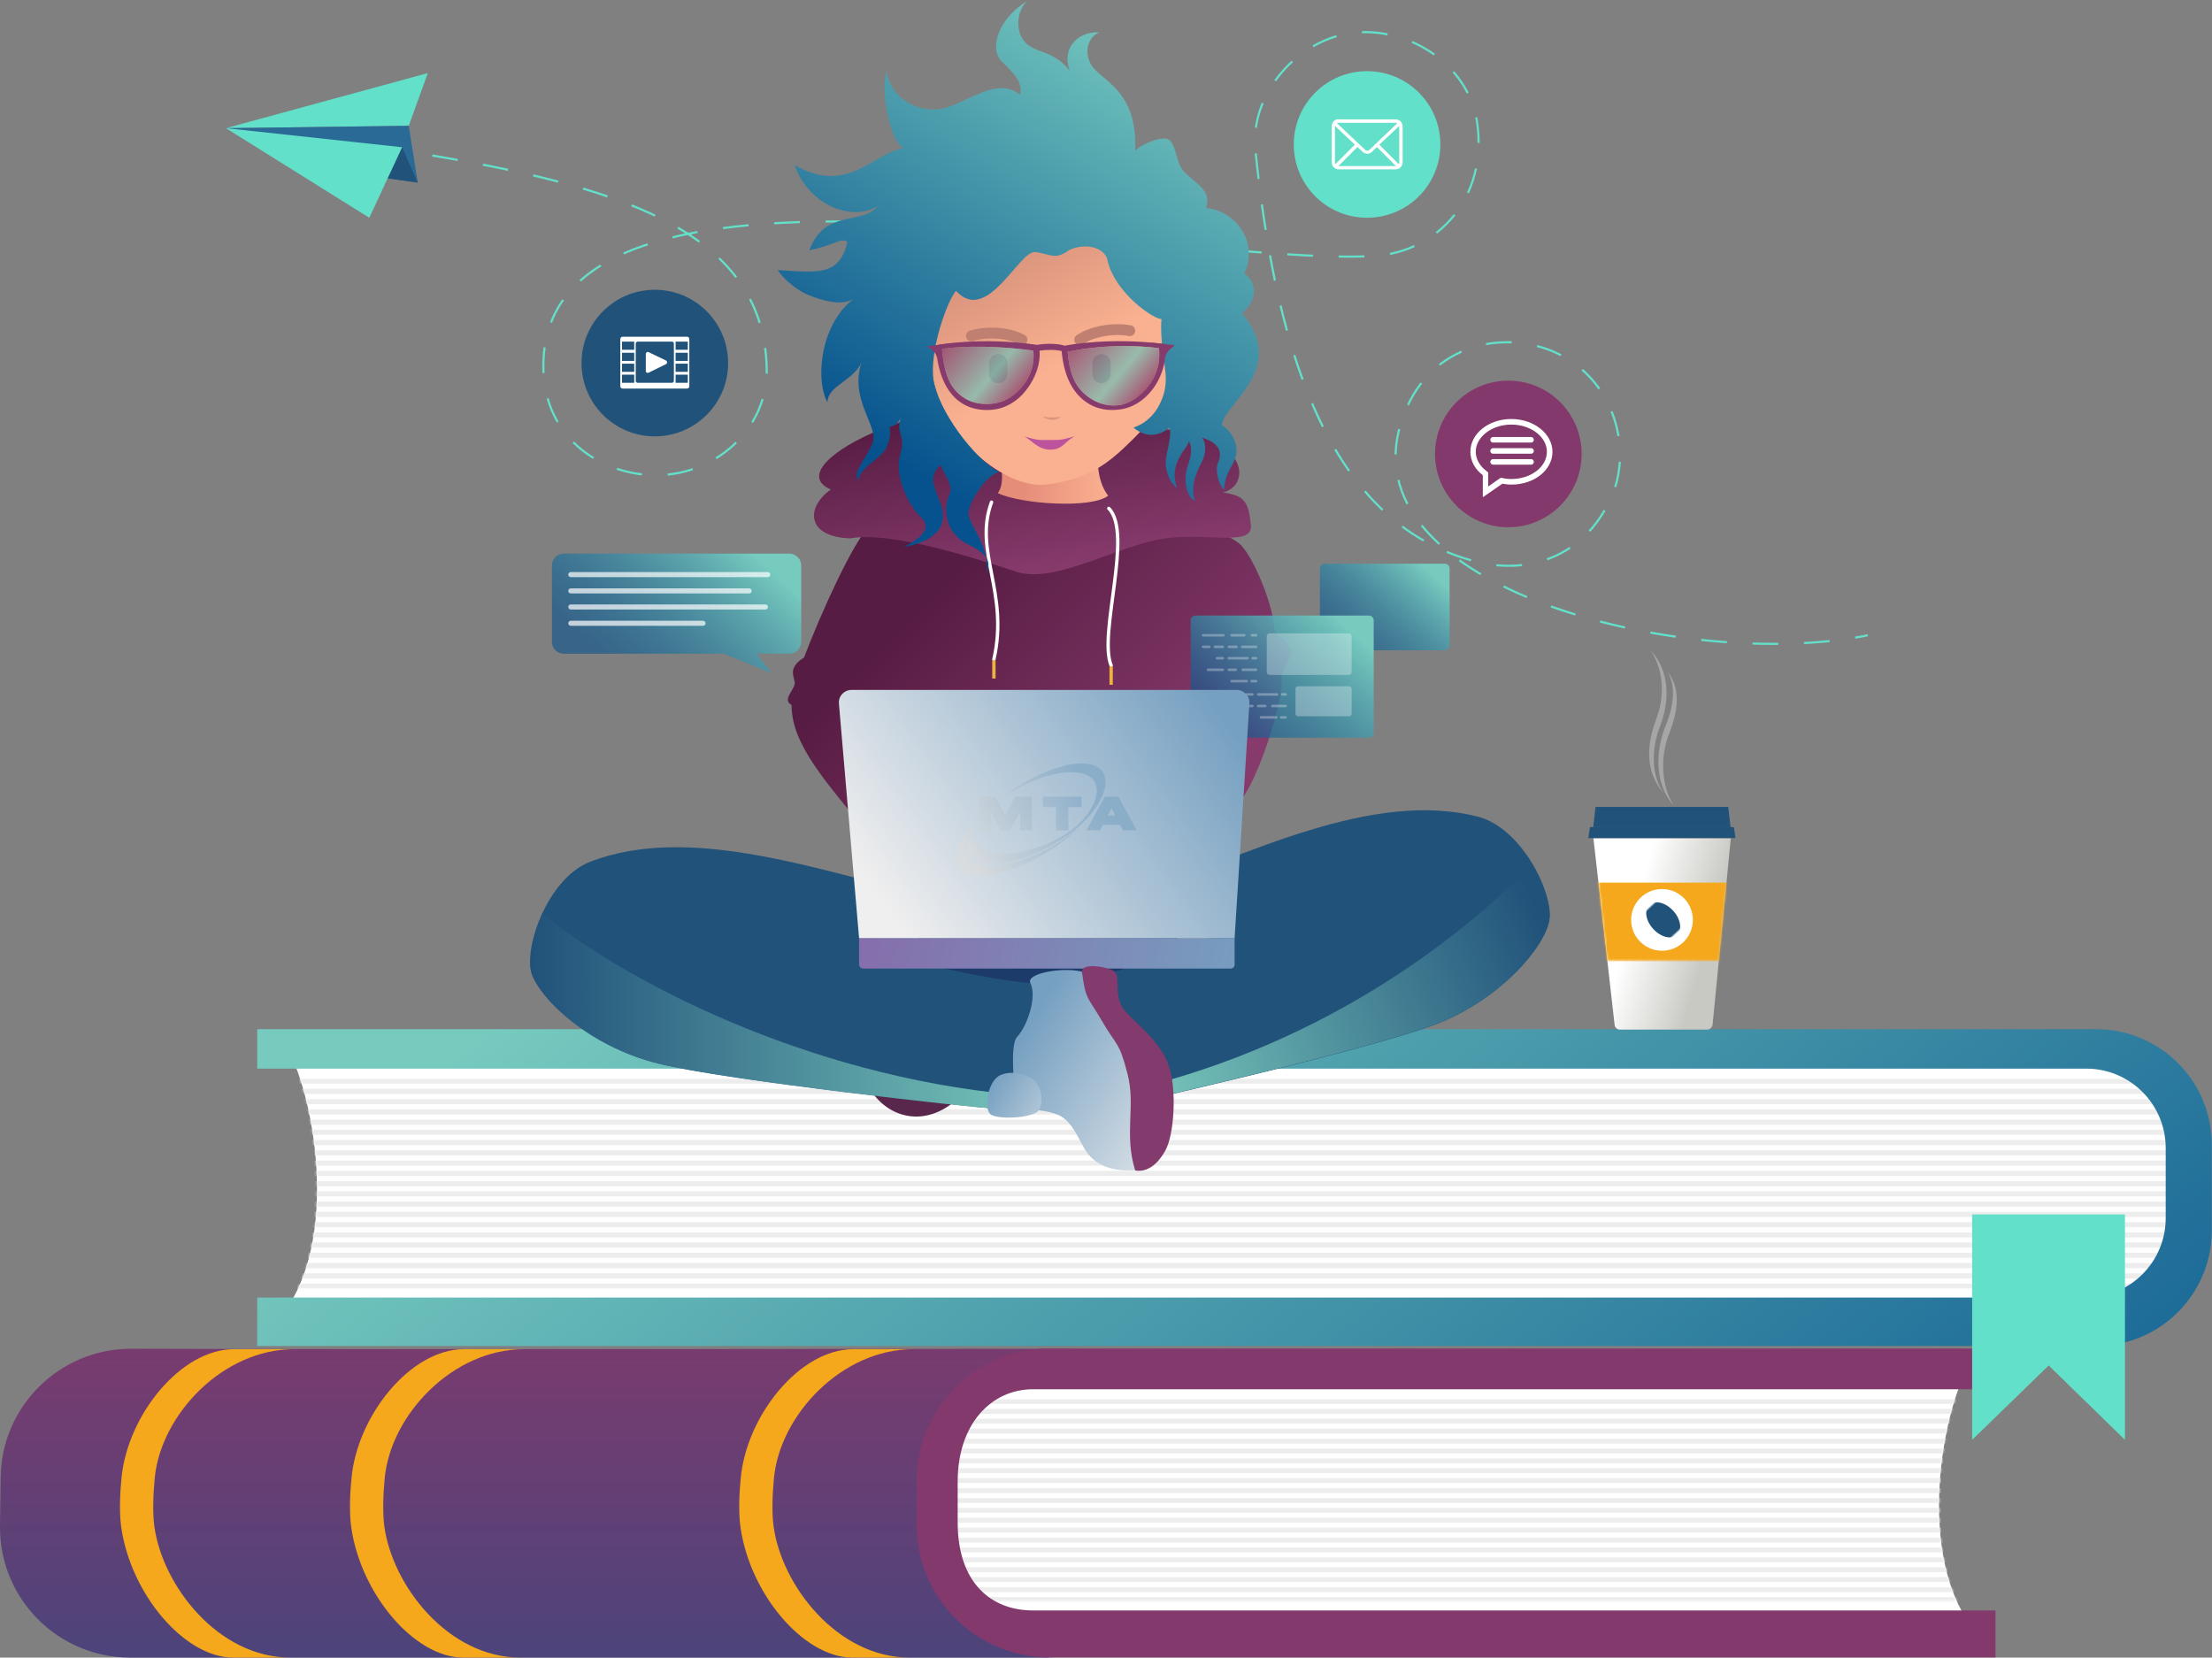 <?xml version="1.0" encoding="utf-8"?>
<svg version="1.1" id="Layer_1" xmlns="http://www.w3.org/2000/svg" x="0" y="0" viewBox="0 0 1032 773.4" enable-background="new 0 0 1032 773.4" xml:space="preserve">
  <rect x="0" y="0" width="1032" height="773.4" fill="#808080" stroke="none"/>
  <path fill="#FFF" d="M136.9 495h852l33.7 29.5-6.8 74.7-37.9 16.3H130.1c26.8-32.1 18.4-93.2 6.8-120.5z"/>
  <defs>
    <filter id="Adobe_OpacityMaskFilter" filterUnits="userSpaceOnUse" x="130" y="503.3" width="885.1" height="98">
      <feColorMatrix values="1 0 0 0 0 0 1 0 0 0 0 0 1 0 0 0 0 0 1 0"/>
    </filter>
  </defs>
  <mask maskUnits="userSpaceOnUse" x="130" y="503.3" width="885.1" height="98" id="SVGID_1_">
    <g filter="url(#Adobe_OpacityMaskFilter)">
      <path fill="#FFF" d="M136.9 495h1002l33.7 29.5-6.8 74.7-37.9 16.3H130.1c26.8-32.1 18.4-93.2 6.8-120.5z"/>
    </g>
  </mask>
  <g mask="url(#SVGID_1_)" fill="none" stroke="#EDEDED" stroke-width="2.39" stroke-miterlimit="10">
    <path d="M130 504.4h885.2M130 509.2h885.2M130 514h885.2M130 518.8h885.2M130 523.6h885.2M130 528.3h885.2M130 533.1h885.2M130 537.9h885.2M130 542.7h885.2M130 547.5h885.2M130 552.3h885.2M130 557h885.2M130 561.8h885.2M130 566.6h885.2M130 571.4h885.2M130 576.2h885.2M130 580.9h885.2M130 585.7h885.2M130 590.5h885.2M130 595.3h885.2M130 600.1h885.2"/>
  </g>
  <linearGradient id="SVGID_00000131365994124537265360000000313641398734996884_" gradientUnits="userSpaceOnUse" x1="402.765" y1="346.111" x2="854.154" y2="934.578">
    <stop offset="0" style="stop-color:#76cabe"/>
    <stop offset="1" style="stop-color:#06528e"/>
  </linearGradient>
  <path fill="url(#SVGID_00000131365994124537265360000000313641398734996884_)" d="M120 480.2v18.4h853.3c20.5 0 37.1 16.6 37.1 37.1v32.6c0 20.5-16.6 37.1-37.1 37.1H120V628h858c29.8 0 53.9-24.2 53.9-53.9v-40c0-29.8-24.2-53.9-53.9-53.9H120z"/>
  <circle fill="#63E0C9" cx="637.8" cy="67.4" r="34.2"/>
  <path fill="#FFF" d="m642.4 68.6 8.9 8.9H624.4l8.9-8.9 2.5 2.3c1.2 1.1 3 1.1 4.2 0l2.4-2.3zm10.4-9.8v17c0 .3-.1.6-.2.8l-9.1-9.1 9.3-8.7zm-29.9 0 9.2 8.7-9.1 9.1c-.1-.2-.2-.5-.2-.8V59c0-.1.1-.2.1-.2zm1.6-1.5h26.7c.2 0 .5.1.7.2l-13 12.4c-.6.6-1.4.6-2 0l-13.1-12.4c.2-.2.4-.2.7-.2zm0-1.7c-1.8 0-3.2 1.5-3.2 3.3v16.8c0 1.8 1.4 3.3 3.2 3.3h26.7c1.8 0 3.2-1.5 3.2-3.3V59c0-1.8-1.4-3.3-3.2-3.3h-26.7z"/>
  <circle fill="#215279" cx="305.5" cy="169.4" r="34.2"/>
  <g fill="#FFF">
    <path d="M314.4 157.1h-23.9c-.6 0-1.1.5-1.1 1.1v22c0 .6.5 1.1 1.1 1.1h30c.6 0 1.1-.5 1.1-1.1v-22c0-.6-.5-1.1-1.1-1.1h-6.1zm-18.5 21.5h-5.7v-3.8h5.7v3.8zm0-5.1h-5.7v-3.8h5.7v3.8zm0-5.1h-5.7v-3.8h5.7v3.8zm0-5.2h-5.7v-3.8h5.7v3.8zm17.6 15.4h-16c-.5 0-.9-.4-.9-.9v-17.4c0-.5.4-.9.9-.9h16c.5 0 .9.4.9.9v17.4c0 .5-.4.9-.9.9zm7.4 0h-5.7v-3.8h5.7v3.8zm0-5.1h-5.7v-3.8h5.7v3.8zm0-5.1h-5.7v-3.8h5.7v3.8zm0-5.2h-5.7v-3.8h5.7v3.8z"/>
    <path d="m302.6 173.9 8.1-4c.7-.3.7-1.3 0-1.7l-8.1-3.9c-.6-.3-1.3.2-1.3.8v7.9c-.1.8.7 1.2 1.3.9z"/>
  </g>
  <circle fill="#84396C" cx="703.7" cy="211.8" r="34.2"/>
  <path fill="#FFF" d="M705.1 198.1c9.1 0 16.6 5.7 16.6 12.7 0 7-7.4 12.7-16.6 12.7-1.2 0-2.5-.1-3.8-.4l-1.1-.2-.9.6-5 3.5v-6.6l-1-.8c-3.1-2.4-4.8-5.6-4.8-8.9.1-6.9 7.5-12.6 16.6-12.6m0-2.6c-10.6 0-19.1 6.8-19.1 15.3 0 4.3 2.2 8.2 5.8 10.9V232l9.1-6.3c1.4.2 2.8.4 4.3.4 10.6 0 19.1-6.8 19.1-15.3 0-8.4-8.6-15.3-19.2-15.3z"/>
  <path fill="none" stroke="#FFF" stroke-width="2.588" stroke-linecap="round" stroke-miterlimit="10" d="M714.3 205.2h-17.7M714.3 210.4h-17.7M714.3 215.5h-17.7"/>
  <g fill="none" stroke="#63E0C9" stroke-miterlimit="10">
    <path d="M871.4 296.4c-1.9.4-3.9.8-5.9 1.1"/>
    <path stroke-dasharray="12.001,12.001" d="M853.6 299.1c-89.4 9.4-232-32.2-197.1-109.3 14.1-31.2 48.7-36.1 71.7-24.1 25.6 13.3 33.4 44.7 23.4 66.6-12.7 28.1-38.9 35.5-61.8 30-74.4-17.8-95.6-110.3-104.1-192.1-2.9-27.6 22-54.4 49.5-55.2 25.8-.7 50.4 17.1 54 42.5 4.8 34.2-17.8 60.5-49.1 62-98.4 4.7-385.7-64.1-386.6 50.9-.3 35.8 30.3 53.4 57.2 51.1 25.2-2.1 47.8-22.6 47-50-1.7-65.4-72.6-85.1-162.2-100"/>
    <path d="M189.5 70.6c-2-.3-3.9-.6-5.9-1"/>
  </g>
  <linearGradient id="SVGID_00000042703204703108493050000009947748183919667072_" gradientUnits="userSpaceOnUse" x1="663.824" y1="263.863" x2="628.455" y2="302.516">
    <stop offset="0" style="stop-color:#76cabe"/>
    <stop offset="1" style="stop-color:#06528e;stop-opacity:.6"/>
  </linearGradient>
  <path fill="url(#SVGID_00000042703204703108493050000009947748183919667072_)" d="M618 303.4h56.1c1.2 0 2.2-1 2.2-2.2v-36c0-1.2-1-2.2-2.2-2.2H618c-1.2 0-2.2 1-2.2 2.2v36c0 1.3 1 2.2 2.2 2.2z"/>
  <path fill="#1C3B6A" d="M427.6 437.3h121.8v30.9H427.6z"/>
  <path fill="#59274B" d="M403.4 503.2c6.9 17.4 27.5 25.6 45.2 7.8 17.7-17.8-45.2-7.8-45.2-7.8z"/>
  <path fill="#21527A" d="M444.1 421.4C382.2 406 322.5 384.1 275.5 402c-20.1 7.7-31.2 40.4-27.5 52 3.7 11.6 26.4 34.1 59.2 42.2 32.8 8.1 146.4 20.3 157 21.1 5.8-16.2 29.1-40.9 18.4-58.5-20.5-1-67-12.5-80.8-16.2 33.3.4 42.3-21.2 42.3-21.2z"/>
  <linearGradient id="SVGID_00000147181396244845044320000002523020714324441222_" gradientUnits="userSpaceOnUse" x1="247.474" y1="471.762" x2="472.664" y2="471.762">
    <stop offset="0" style="stop-color:#21527a"/>
    <stop offset="1" style="stop-color:#73c0b7"/>
  </linearGradient>
  <path fill="url(#SVGID_00000147181396244845044320000002523020714324441222_)" d="M472.7 510.7c-97.3-9-181.7-53.5-219.7-84.4-5.3 13.8-6.3 23.7-5 27.8 3.7 11.6 26.4 34.1 59.2 42.2s146.4 20.3 157 21.1c1.8-4.9 6.8 0 8.5-6.7z"/>
  <path fill="#21527A" d="M524.2 419.9c59.6-22.5 116.4-51.2 165.2-38.9 20.8 5.3 35.7 36.5 33.4 48.5-2.3 12-22.3 37-53.9 48.8-31.6 11.8-143.1 37.2-153.5 39.2-7.7-15.4-16-47.5-25.1-56 20.2-3.4 65.1-20.2 78.3-25.5-33 4.2-44.4-16.1-44.4-16.1z"/>
  <linearGradient id="SVGID_00000146501777856793772980000006974805108413879741_" gradientUnits="userSpaceOnUse" x1="719.288" y1="428.933" x2="544.618" y2="504.431">
    <stop offset="0" style="stop-color:#21527a"/>
    <stop offset="1" style="stop-color:#73c0b7"/>
  </linearGradient>
  <path fill="url(#SVGID_00000146501777856793772980000006974805108413879741_)" d="M518.4 510.7C614 490.4 680.9 438.3 715 403.1c3.1 7.2 9.1 17.7 7.8 26.3-1.9 12.1-22.3 37-53.9 48.8s-143.1 37.2-153.5 39.2c-2.3-4.5 5.4-.2 3-6.7z"/>
  <linearGradient id="SVGID_00000045594387314519745420000016121741307768640682_" gradientUnits="userSpaceOnUse" x1="548.668" y1="378.168" x2="439.786" y2="270.326">
    <stop offset="0" style="stop-color:#873b6d"/>
    <stop offset="1" style="stop-color:#571c43"/>
  </linearGradient>
  <path fill="url(#SVGID_00000045594387314519745420000016121741307768640682_)" d="M405.9 245.1c-8.1 8-23.1 41.5-30.8 61.7-8.7 5.4-3.6 9.8-4.4 12.6-.9 3.3-5.6 7.3-1.4 9.5 0 18.8 16.1 35.9 37.6 62.4 1.1 1.4 157.4-10.1 167.9-14.3 10.5-4.2 26.1-56.2 22.8-62 4.1-9 9.4-11.1-3-20.1.1-10.9-9-33.3-15.3-40.2-6.4-6.9-34.1-15.1-34.1-15.1l-139.3 5.5z"/>
  <linearGradient id="SVGID_00000132078998483430143590000007443692311189666724_" gradientUnits="userSpaceOnUse" x1="587.123" y1="465.558" x2="206.873" y2="384.839">
    <stop offset="0" style="stop-color:#76a0c1"/>
    <stop offset="1" style="stop-color:#963894"/>
  </linearGradient>
  <path fill="url(#SVGID_00000132078998483430143590000007443692311189666724_)" d="M574.1 451.9H402.7c-1.1 0-1.9-.9-1.9-1.9v-12.3H576V450c0 1.1-.8 1.9-1.9 1.9z"/>
  <linearGradient id="SVGID_00000166678171385322070470000017305169192218165947_" gradientUnits="userSpaceOnUse" x1="478.955" y1="479.763" x2="566.846" y2="533.555">
    <stop offset="0" style="stop-color:#76a0c1"/>
    <stop offset="1" style="stop-color:#f0efef"/>
  </linearGradient>
  <path fill="url(#SVGID_00000166678171385322070470000017305169192218165947_)" d="M480.7 458.6c-2.2-4.7 16.7-7.7 24.9-5 6.2 9.8 3.3 15.1 7.9 21s16 18.4 15.5 32.1c-.5 13.7.1 34.2 1.3 39.3-12 .9-19-2.8-22.9-7.9s-6.6-15.1-13.9-18c-7.3-2.9-18.9-2.7-18.9-2.7s-4.5-28.9 0-33.7 9.4-18.4 6.1-25.1z"/>
  <path fill="#833A6D" d="M504.8 453.6c-.7-4.9 13.2-2.4 15.5 0 2.2 2.4-.3 11 3.4 16.5 3.7 5.6 17.6 14.9 21.7 27.4 3.7 11.2 2.4 31.9-1.7 39.3-4.2 7.6-9.4 10.2-14.1 9.3-5.3-17.3.4-30-3.6-45.2-3.9-15.2-5-12.6-11.8-24.4-6.9-11.9-7.6-9.6-9.4-22.9z"/>
  <linearGradient id="SVGID_00000075139109366250866090000003663635144085625229_" gradientUnits="userSpaceOnUse" x1="461.74" y1="505.489" x2="510.642" y2="534.83">
    <stop offset="0" style="stop-color:#76a0c1"/>
    <stop offset="1" style="stop-color:#f0efef"/>
  </linearGradient>
  <path fill="url(#SVGID_00000075139109366250866090000003663635144085625229_)" d="M467 501.5c-6 2.3-7.9 14.8-5.3 18 2.6 3.2 20.3 2.3 22.9-1.4 2.6-3.7 1.4-12.4-3.7-15.2-5.2-2.8-10.2-2.9-13.9-1.4z"/>
  <linearGradient id="SVGID_00000054232528496388431840000003408612867996234369_" gradientUnits="userSpaceOnUse" x1="472.045" y1="187.748" x2="486.141" y2="268.162">
    <stop offset="0" style="stop-color:#571c43"/>
    <stop offset="1" style="stop-color:#873b6d"/>
  </linearGradient>
  <path fill="url(#SVGID_00000054232528496388431840000003408612867996234369_)" d="M500.3 189.8c-59.3-12.3-139.9 26.9-112.7 38.6-11.6 8.2-11.7 22.1 9.1 22.8 18.9-3.6 59.7 9.7 77.6 15.6 17.9 5.9 48.5-12.9 69.4-15.6 20.8-2.8 41 4 39.9-6.3-1.1-10.3-2.6-13.8-13.1-15.1 9.7-2.5 10.8-14.2 0-21-18.1-11.5-33.6-7.5-48.5-9.9-15-2.3-21.7-9.1-21.7-9.1z"/>
  <g fill="none" stroke-width="1.574" stroke-miterlimit="10">
    <path id="XMLID_00000085229161990814811680000008335999084851901088_" stroke="#FFF" stroke-linecap="round" d="M517.3 237.2c11.5 11.6-5 58.6 1.1 73.3"/>
    <path id="XMLID_00000180365726903439622660000004477079165397527188_" stroke="#EFB042" d="M518.4 310.9v8.6"/>
  </g>
  <g fill="none" stroke-width="1.574" stroke-miterlimit="10">
    <path id="XMLID_00000085237895558363876670000009441062532732122774_" stroke="#FFF" stroke-linecap="round" d="M462.6 234.3c-8.5 23 8.2 41.9 1.1 73.3"/>
    <path id="XMLID_00000022522197644730912270000016124205752055442109_" stroke="#EFB042" d="M463.7 308v8.6"/>
  </g>
  <linearGradient id="SVGID_00000036930539874112117180000014091281078250744463_" gradientUnits="userSpaceOnUse" x1="465.484" y1="223.424" x2="516.959" y2="223.424">
    <stop offset=".233" style="stop-color:#e68d7a"/>
    <stop offset="1" style="stop-color:#fab191"/>
  </linearGradient>
  <path fill="url(#SVGID_00000036930539874112117180000014091281078250744463_)" d="M467.4 220.6c.4 4.2-.4 7.5-1.9 9.5 11.2 5.2 43.7 7.3 51.5 1.2-4.6-6-5.1-14.6-4.8-19.4-11 11.5-44.8 8.7-44.8 8.7z"/>
  <linearGradient id="SVGID_00000085951095652194294150000015850175095994890149_" gradientUnits="userSpaceOnUse" x1="457.273" y1="110.208" x2="492.662" y2="171.549">
    <stop offset=".233" style="stop-color:#db957d"/>
    <stop offset="1" style="stop-color:#fab191"/>
  </linearGradient>
  <path fill="url(#SVGID_00000085951095652194294150000015850175095994890149_)" d="M488 226.1c-12.8 1.6-33.7-10.2-44.8-29.5-11.1-19.3-14.5-47.2-4-59.1 35.1-39.5 87-30.6 101.6 8.2 12.6 33.4-2.8 50-13 60s-19.4 17.9-39.8 20.4z"/>
  <linearGradient id="SVGID_00000041981283166793171600000006061809449814183607_" gradientUnits="userSpaceOnUse" x1="429.106" y1="221.944" x2="550.774" y2="20.205">
    <stop offset="0" style="stop-color:#06528e"/>
    <stop offset="1" style="stop-color:#76cabe"/>
  </linearGradient>
  <path fill="url(#SVGID_00000041981283166793171600000006061809449814183607_)" d="M499.1 116.5c8.5-3.5 15.9-.4 17.4 4.1 3.2 16.3 22.7 28.9 25.4 28.2-.9 9.6 1.9 21.5 2 27.7.1 11.2-6.6 20.3-15.1 23 8.1 6.8 14.9 1.6 16.9-.1 1.2 5.9-2.6 13.3-1.7 18.5.9 5.2 3 8.3 5.2 9.8-4.5-11.7 5.2-18.5 5.5-22 2.4 5.2-.2 9.8-1.1 13.5s-.9 11.8 3.9 14.6c-2.6-7.8 1.7-15.3 3.3-18.5 1.7-3.1 2.2-8.5 0-11.1 8.5 2.4 9.4 7.4 7.6 11.3-1.8 3.9.2 10.5 2.6 13.1.7-9 4.8-11.4 5.7-16.4s-1.8-10.9-6.6-13.8c.5-9.9 31.2-26.2 9.4-52.2 8.7-7.8 5.6-15.8 1-18.5 6.8-14.5-3.6-29.1-17.8-30.7 3-9-6-11.5-11-17.8-3.5-4.4-3-14.6-8.3-14.6-5.4 0-12.8 4.2-13.8 5.7 1.3-29-16.6-32.7-20.7-40.4s.6-14 4.2-14.8c-9.8-.7-18.1 7-14 17.9-7.9-10-16.4-7.9-21.2-13.7-4.8-5.7-3-15.7 1.7-19-13.3 7.6-18.6 22.2-12.2 28.4s9.8 10.2 8.5 15.5c-11.6-9.4-26.3 5.6-38.3 6.8-10 1-21.7-4.9-24.1-17.7-2.8 10.9 2.2 33.2 8.1 35.8-14.2 2.2-26.2 22.2-50.8 7.9 6.1 18.5 26.8 26.8 38.7 19.1-7.3 9.3-24.6 1-31.9 20.7 13.6-3.1 14.8-6.1 17.8-3.9-3.9 15.8-13.2 14.3-32.6 13.1 4.3 6.1 10.7 10.2 14.5 11.7 5.2 2 14.4 5.4 20.7 1.9-16.6 13.3-17.1 39.8-11.9 48.1-.2-7.6 12.4-10.2 15.9-18.8-5.9 17.5 7.9 29.9 5.2 37.5-2.8 7.6-9.6 13.3-6.8 17.9.9-6.8 11.1-10.3 13.3-15.7 2.2-5.4 1.5-7.2 1.3-9.6 3.3-.1 3.9-2.2 5.2-3.7-2.4 7 2.6 7.8-.2 16.8s3 22.9 9.8 29.4c6.8 6.5-5.2 12-8.1 13.7 15.5-2.8 20.7-10.2 17.2-19.9-3.5-9.8-5.7-12.6-.2-18.3 3.5 7 6.1 10.2 3.9 14.6-2.2 4.4-2.4 17 8.9 22.3 11.3 5.4 10.3 9.8 8.7 13.5 1.8-11.8-7.4-21.8-8.3-27s8.3-18.9 14.2-20.2c-11.7-6.2-28.3-28.8-30.5-42.5-2.2-13.7 6.2-37 10.4-42 14.7 16.1 29.5-19.2 37.1-18.1s9 3.9 16-1.1z"/>
  <path fill="#B77B6C" d="M465.7 178.8c-2.4 0-4.3-1.9-4.3-4.3v-5c0-2.4 1.9-4.3 4.3-4.3s4.3 1.9 4.3 4.3v5c-.1 2.4-2 4.3-4.3 4.3zM513.9 178.8c-2.4 0-4.3-1.9-4.3-4.3v-5c0-2.4 1.9-4.3 4.3-4.3s4.3 1.9 4.3 4.3v5c-.1 2.4-2 4.3-4.3 4.3z"/>
  <path fill="none" stroke="#BF8071" stroke-width="5.059" stroke-linecap="round" stroke-miterlimit="10" d="M527.1 154.3c-6.8-1.4-17.1 0-23.4 4.2M453.2 156.7c6.6-2.1 16.9-1.8 23.6 1.8"/>
  <path fill="#BC539C" d="M477.7 203.6c6.9 2 7.3 1.7 12 1.7 5.4 0 5.8-.1 11.6-1.7-5 2.8-5.5 6.2-11.4 6.2s-9.1-5-12.2-6.2z"/>
  <path fill="#DB957D" d="M490.6 195.9c2.4 0 4-1 4.1-1.4.1-.2-2.1.4-4.2.3-2.1 0-4.1-.7-3.7-.3.8 1.1 3.8 1.4 3.8 1.4z"/>
  <g fill="#873B6D">
    <path d="m543.4 161.3-.1-.8-.8-.1c-24-2.9-42.2.2-45.8.9-3-1.1-9-1.1-12.8-.4-26.6-3.8-46.2 0-46.4 0l-.9.2.1.9c.7 11 4 19.4 9.6 24.3 3.8 3.3 8.5 5 14 5 .8 0 1.6 0 2.4-.1 6.1-.5 11.8-3.7 16-9.1 4.4-5.6 6.8-12.3 6.3-18.5 3.2-.5 7.7-.5 10.3.2 1 10.7 4.4 18.1 10.1 22.8 3.8 3.1 8.3 4.7 13.5 4.7 1 0 2-.1 3-.2 6.1-.6 11.7-4 15.8-9.4 4.5-5.9 6.8-14 5.7-20.4zm-66.3 18.8c-3.9 4.9-9.1 7.9-14.6 8.3-6 .5-11-1-14.9-4.4-5.1-4.4-7.3-11.2-8.1-21.2 4-.7 19.8-2.3 42.6.8.6 5.8-.8 11.2-5 16.5zm58.9-.4c-3.8 5-8.9 8.8-14.4 9.4-5.9.6-11-1.5-15-4.8-5.2-4.3-7.6-10.2-8.5-20.2 4-.7 19.7-4.3 42.6-1.7.7 5.8-.6 12-4.7 17.3z"/>
    <path d="M543.6 167.1c-.7-1.2-.3-3.3-1.4-4.4-2.1-2-5.8-2.7-5.8-2.7 3.3-.2 7.5.9 11 .9.4 0 .5.5.2.7-1.5 1-3.9 3-4 5.5zM437.2 167.2c.7-1.2.2-3.2 1.2-4.2 1.9-2 5.4-2.7 5.4-2.7-3.1.1-7.1 1-10.4 1.1-.4 0-.5.5-.2.7 1.5.8 3.8 2.7 4 5.1z"/>
  </g>
  <linearGradient id="SVGID_00000062884390540496976910000002066172964417156284_" gradientUnits="userSpaceOnUse" x1="343.561" y1="251.108" x2="287.831" y2="312.013">
    <stop offset="0" style="stop-color:#76cabe"/>
    <stop offset="1" style="stop-color:#06528e;stop-opacity:.6"/>
  </linearGradient>
  <path fill="url(#SVGID_00000062884390540496976910000002066172964417156284_)" d="M368.2 258.3H263c-3.1 0-5.5 2.5-5.5 5.5v35.7c0 3.1 2.5 5.5 5.5 5.5h74.8l22.2 9.2-7-9.2h15.3c3.1 0 5.5-2.5 5.5-5.5v-35.7c0-3-2.5-5.5-5.6-5.5z"/>
  <g opacity=".7" fill="none" stroke="#FFF" stroke-width="2.361" stroke-linecap="round" stroke-miterlimit="10">
    <path d="M266.3 268.1h91.9M266.3 275.7h83.2M266.3 283.2h90.8M266.3 290.8H328"/>
  </g>
  <linearGradient id="SVGID_00000071561447882543643420000003202718282153682346_" gradientUnits="userSpaceOnUse" x1="623.368" y1="288.2" x2="573.089" y2="343.147">
    <stop offset="0" style="stop-color:#76cabe"/>
    <stop offset="1" style="stop-color:#06528e;stop-opacity:.6"/>
  </linearGradient>
  <path fill="url(#SVGID_00000071561447882543643420000003202718282153682346_)" d="M557.7 344.2h81c1.2 0 2.2-1 2.2-2.2v-52.6c0-1.2-1-2.2-2.2-2.2h-81c-1.2 0-2.2 1-2.2 2.2V342c0 1.3 1 2.2 2.2 2.2z"/>
  <path opacity=".3" fill="#FFF" d="M592.3 314.9h37c.7 0 1.3-.6 1.3-1.3v-16.8c0-.7-.6-1.3-1.3-1.3h-37c-.7 0-1.3.6-1.3 1.3v16.8c0 .8.6 1.3 1.3 1.3zM605.6 334.2h23.8c.7 0 1.2-.5 1.2-1.2v-11.6c0-.7-.5-1.2-1.2-1.2h-23.8c-.7 0-1.2.5-1.2 1.2V333c0 .7.6 1.2 1.2 1.2z"/>
  <g opacity=".3" fill="none" stroke="#FFF" stroke-width="1.181" stroke-linecap="round" stroke-miterlimit="10">
    <path d="M570.8 296.4h-9.5M580.5 296.4h-5.9M586 296.4h-1.9M564.2 301.8h-2.9M570.5 301.8h-3.7M576.9 301.8h-3.6M586 301.8h-6.5M570.5 307.1h-2.7M582 307.1h-8.7M586 307.1h-1.6M570.5 312.5h-6.9M576.5 312.5h-3.2M586 312.5h-6.2M581.6 317.8h-7M586 317.8h-2.1M584.3 324h-2.8M595.8 324H587M577.6 324h-8.7M599.8 324h-1.6M584.3 329.4h-6.9M590.3 329.4H587M574.3 329.4h-3.2M599.8 329.4h-6.2M595.4 334.7h-7.1M599.8 334.7h-2.1"/>
  </g>
  <linearGradient id="SVGID_00000062167279603393075350000014673679003521238666_" gradientUnits="userSpaceOnUse" x1="444.625" y1="156.829" x2="475.143" y2="182.437">
    <stop offset="0" style="stop-color:#873b6d"/>
    <stop offset=".645" style="stop-color:#73c0b7"/>
    <stop offset="1" style="stop-color:#873b6d"/>
  </linearGradient>
  <path opacity=".72" fill="url(#SVGID_00000062167279603393075350000014673679003521238666_)" d="M477.1 180.1c-3.9 4.9-9.1 7.9-14.6 8.3-6 .5-11-1-14.9-4.4-5.1-4.4-7.3-11.2-8.1-21.2 4-.7 19.8-2.3 42.6.8.6 5.8-.8 11.2-5 16.5z"/>
  <linearGradient id="SVGID_00000052091145718880517730000002204395680131494570_" gradientUnits="userSpaceOnUse" x1="504.132" y1="156.95" x2="534.103" y2="182.099">
    <stop offset="0" style="stop-color:#873b6d"/>
    <stop offset=".645" style="stop-color:#73c0b7"/>
    <stop offset="1" style="stop-color:#873b6d"/>
  </linearGradient>
  <path opacity=".72" fill="url(#SVGID_00000052091145718880517730000002204395680131494570_)" d="M536 179.7c-3.8 5-8.9 8.8-14.4 9.4-5.9.6-11-1.5-15-4.8-5.2-4.3-7.6-10.2-8.5-20.2 4-.7 19.7-4.3 42.6-1.7.7 5.8-.6 12-4.7 17.3z"/>
  <linearGradient id="SVGID_00000155111446577829609260000000650044471146562977_" gradientUnits="userSpaceOnUse" x1="563.282" y1="324.267" x2="416.576" y2="429.209">
    <stop offset="0" style="stop-color:#76a0c1"/>
    <stop offset="1" style="stop-color:#f0efef"/>
  </linearGradient>
  <path fill="url(#SVGID_00000155111446577829609260000000650044471146562977_)" d="M397.3 321.9H577c3.4 0 6.1 2.9 5.9 6.2L576 437.7H400.8l-9.4-109.4c-.3-3.5 2.4-6.4 5.9-6.4z"/>
  <g id="XMLID_2_" opacity=".54">
    <g id="XMLID_9_">
      <linearGradient id="SVGID_00000137838946018129493720000018014498074936806025_" gradientUnits="userSpaceOnUse" x1="522.407" y1="361.752" x2="451.304" y2="395.185">
        <stop offset=".224" style="stop-color:#76a0c1"/>
        <stop offset="1" style="stop-color:#dbdbda"/>
      </linearGradient>
      <path fill="url(#SVGID_00000137838946018129493720000018014498074936806025_)" d="M466.9 372.6s17-12.3 33.1-12.3 13.9 13.9 3.6 23.8c-10.2 9.8-26.6 14.2-34.9 14.2-10.5 0-18.1-5-12.9-15h-.1s-4.6 5.5-4.6 11.6 6.5 8.2 11.9 8.2c7.7 0 17.1-2.9 27.6-8.6 4.9-2.7 9.7-5.9 13.9-9.9 4.2-4.1 7.6-8.5 9.5-12.6 3.9-8.6 1.6-15.8-9.4-15.8-7.6 0-16.8 3.6-24.1 7.5-4.8 2.6-9.3 5.5-13.6 8.9z"/>
    </g>
    <g id="XMLID_8_">
      <linearGradient id="SVGID_00000048473792476611368740000003693696509683286681_" gradientUnits="userSpaceOnUse" x1="524.365" y1="365.918" x2="453.262" y2="399.35">
        <stop offset=".224" style="stop-color:#76a0c1"/>
        <stop offset="1" style="stop-color:#dbdbda"/>
      </linearGradient>
      <path fill="url(#SVGID_00000048473792476611368740000003693696509683286681_)" d="M455.4 382.7c-12.9 14.7-11.4 25.9 2.1 25.9 10 0 23.4-6 32.2-11.7 7.6-4.9 12.4-9.6 12.4-9.6h-.2s-3.4 3.1-8.8 6.4c-4.6 2.8-9.5 5.1-14.6 6.9-5 1.8-10.4 3.2-16 3.2-10.8 0-13.4-6.2-11.8-11.9 1.3-4.8 5-9.2 5-9.2h-.3z"/>
    </g>
    <g id="XMLID_7_">
      <linearGradient id="SVGID_00000178924605995533710260000013048407757189411470_" gradientUnits="userSpaceOnUse" x1="519.585" y1="355.752" x2="448.482" y2="389.184">
        <stop offset=".224" style="stop-color:#76a0c1"/>
        <stop offset="1" style="stop-color:#dbdbda"/>
      </linearGradient>
      <path fill="url(#SVGID_00000178924605995533710260000013048407757189411470_)" d="M456.6 371.7v15.7h5.6v-8.6l4.8 8.6h4.1l4.8-8.6v8.6h5.5v-15.7h-7.8l-4.6 8.6-4.6-8.6z"/>
    </g>
    <g id="XMLID_6_">
      <linearGradient id="SVGID_00000110463941764452570330000014410336914169205683_" gradientUnits="userSpaceOnUse" x1="523.829" y1="364.776" x2="452.726" y2="398.208">
        <stop offset=".224" style="stop-color:#76a0c1"/>
        <stop offset="1" style="stop-color:#dbdbda"/>
      </linearGradient>
      <path fill="url(#SVGID_00000110463941764452570330000014410336914169205683_)" d="M504.6 371.7h-18.1v4.9h6.2v10.8h5.7v-10.8h6.2z"/>
    </g>
    <g id="XMLID_3_">
      <linearGradient id="SVGID_00000151502548696110575360000013451244070663614876_" gradientUnits="userSpaceOnUse" x1="529.329" y1="376.474" x2="458.226" y2="409.907">
        <stop offset=".224" style="stop-color:#76a0c1"/>
        <stop offset="1" style="stop-color:#dbdbda"/>
      </linearGradient>
      <path fill="url(#SVGID_00000151502548696110575360000013451244070663614876_)" d="M524 387.4h6.3l-8.5-15.7h-6.4l-8.5 15.7h6.3l1.3-2.5h8.1l1.4 2.5zm-7.2-6.9 1.8-3.4 1.8 3.4h-3.6z"/>
    </g>
  </g>
  <path fill="#63E0C9" d="m105.4 59.8 85.3-1.1 8.9-24.6z"/>
  <path fill="#2A6A96" d="m194.9 85.2-4.2-26.5-85.3 1.1 54.2 20.4z"/>
  <path fill="#215279" d="m187.6 68.7 7.3 16.5-14.1-2z"/>
  <path fill="#63E0C9" d="m105.4 59.8 82.2 8.9-15.3 32.9z"/>
  <linearGradient id="SVGID_00000176039553008679204380000009237781367003683725_" gradientUnits="userSpaceOnUse" x1="249.907" y1="592.71" x2="249.907" y2="1002.19">
    <stop offset="0" style="stop-color:#84396c"/>
    <stop offset="1" style="stop-color:#06528e"/>
  </linearGradient>
  <path fill="url(#SVGID_00000176039553008679204380000009237781367003683725_)" d="M0 712.1c-.3 33.8 27 61.3 60.8 61.3h431c-21.6 0-57.7-31.7-57.7-71.5 0-35.4 44.9-72.6 65.8-72.6-49.6 0-321.5.4-438.6 0-33.4-.1-60.7 26.8-61 60.2L0 712.1z"/>
  <path fill="#FFF" d="M915 644.7H467.2l-31.9 28.5 6.5 72.2 35.9 15.8h443.9c-25.5-31-17.5-90-6.6-116.5z"/>
  <defs>
    <filter id="Adobe_OpacityMaskFilter_00000028305127520556026030000006107041574139687825_" filterUnits="userSpaceOnUse" x="442.3" y="652.7" width="479.2" height="94.7">
      <feColorMatrix values="1 0 0 0 0 0 1 0 0 0 0 0 1 0 0 0 0 0 1 0"/>
    </filter>
  </defs>
  <mask maskUnits="userSpaceOnUse" x="442.3" y="652.7" width="479.2" height="94.7" id="SVGID_00000020380673537102378520000000521009711477641406_">
    <g filter="url(#Adobe_OpacityMaskFilter_00000028305127520556026030000006107041574139687825_)">
      <path fill="#FFF" d="M915 644.7H467.2l-31.9 28.5 6.5 72.2 35.9 15.8h443.8c-25.4-31-17.4-90-6.5-116.5z"/>
    </g>
  </mask>
  <g mask="url(#SVGID_00000020380673537102378520000000521009711477641406_)" fill="none" stroke="#EDEDED" stroke-width="2.286" stroke-miterlimit="10">
    <path d="M921.5 653.9H442.3M921.5 658.5H442.3M921.5 663.1H442.3M921.5 667.7H442.3M921.5 672.4H442.3M921.5 677H442.3M921.5 681.6H442.3M921.5 686.2H442.3M921.5 690.8H442.3M921.5 695.5H442.3M921.5 700.1H442.3M921.5 704.7H442.3M921.5 709.3H442.3M921.5 713.9H442.3M921.5 718.6H442.3M921.5 723.2H442.3M921.5 727.8H442.3M921.5 732.4H442.3M921.5 737H442.3M921.5 741.7H442.3M921.5 746.3H442.3"/>
  </g>
  <path fill="#84396C" d="M931 629.2v19H481.9c-19.4 0-35.1 16.2-35.1 43.1v19c0 28.3 15.7 41.1 35.1 41.1H931v21.9H489.6c-34.2 0-61.9-27.7-61.9-61.9V691c0-34.2 27.7-61.8 61.9-61.8H931z"/>
  <path fill="#F5A81C" d="M108.8 773.4c-22.7 0-48-29.7-52.3-61.3-.9-6.9-.5-15.7.2-22.6 2.8-29.1 27.5-60 52.5-60h28.2c-33.4-.1-62.3 30.5-65.2 60-.8 8.3-1 16.6-.2 22.6 3.8 27.8 29.8 61.3 63.6 61.3h-26.8zM216.1 773.4c-22.7 0-48-29.7-52.3-61.3-.9-6.9-.5-15.7.2-22.6 2.8-29.1 27.5-60 52.5-60h28.2c-33.4-.1-62.3 30.5-65.2 60-.8 8.3-1 16.6-.2 22.6 3.8 27.8 29.8 61.3 63.6 61.3h-26.8zM397.7 773.4c-22.7 0-48-29.7-52.3-61.3-.9-6.9-.5-15.7.2-22.6 2.8-29.1 27.5-60 52.5-60h28.2c-33.4-.1-62.3 30.5-65.2 60-.8 8.3-1 16.6-.2 22.6 3.8 27.8 29.8 61.3 63.6 61.3h-26.8z"/>
  <linearGradient id="SVGID_00000103966974356939622350000016221797935258628516_" gradientUnits="userSpaceOnUse" x1="760.953" y1="429.915" x2="796.526" y2="439.903">
    <stop offset="0" style="stop-color:#fff"/>
    <stop offset="1" style="stop-color:#c9c9c4"/>
  </linearGradient>
  <path fill="url(#SVGID_00000103966974356939622350000016221797935258628516_)" d="M755.8 480.4h40.6c1.3 0 2.4-1 2.6-2.3l8.5-87h-64.1l9.9 87.1c.1 1.2 1.2 2.2 2.5 2.2z"/>
  <path fill="#215279" d="M808.9 385.9h-67.1l-.8 5.1h68.7zM806.3 376.5h-61.9l-1.1 9.4h64.1z"/>
  <defs>
    <filter id="Adobe_OpacityMaskFilter_00000124126461627268594090000009148237297197458561_" filterUnits="userSpaceOnUse" x="737.3" y="411.7" width="75.3" height="36.8">
      <feColorMatrix values="1 0 0 0 0 0 1 0 0 0 0 0 1 0 0 0 0 0 1 0"/>
    </filter>
  </defs>
  <mask maskUnits="userSpaceOnUse" x="737.3" y="411.7" width="75.3" height="36.8" id="SVGID_00000018945023362699697300000009352724562294442900_">
    <g filter="url(#Adobe_OpacityMaskFilter_00000124126461627268594090000009148237297197458561_)">
      <path fill="#FFF" d="M755.8 480.4h40.6c1.3 0 2.4-1 2.6-2.3l8.5-87h-64.1l9.9 87.1c.1 1.2 1.2 2.2 2.5 2.2z"/>
    </g>
  </mask>
  <path mask="url(#SVGID_00000018945023362699697300000009352724562294442900_)" fill="#F5A81C" d="M737.3 411.7h75.3v36.8h-75.3z"/>
  <circle fill="#FFF" cx="775.4" cy="429.2" r="14.4"/>
  <defs>
    <filter id="Adobe_OpacityMaskFilter_00000000929523997812023140000006999607776116993208_" filterUnits="userSpaceOnUse" x="767.7" y="420.7" width="16.5" height="17">
      <feColorMatrix values="1 0 0 0 0 0 1 0 0 0 0 0 1 0 0 0 0 0 1 0"/>
    </filter>
  </defs>
  <mask maskUnits="userSpaceOnUse" x="767.7" y="420.7" width="16.5" height="17" id="SVGID_00000011732740951699512890000002982409139036263830_">
    <g filter="url(#Adobe_OpacityMaskFilter_00000000929523997812023140000006999607776116993208_)">
      <path fill="#FFF" d="M765.9 418.6h20.2v20.2h-20.2z"/>
      <path fill="none" stroke="#000" stroke-width="1.207" stroke-miterlimit="10" d="M767.3 420.9c14 3.9 6.1 14.2 15.3 16.6"/>
    </g>
  </mask>
  <ellipse transform="rotate(-42.557 775.955 429.244)" mask="url(#SVGID_00000011732740951699512890000002982409139036263830_)" fill="#215279" cx="776" cy="429.2" rx="6.3" ry="9.5"/>
  <path fill="#63E0C9" d="m920.1 671.8 35.7-34.7 35.6 34.7V566.6h-71.3z"/>
  <g fill="#FFF">
    <path opacity=".3" d="M780.8 375.7c-9.3-10.2-8.2-26.2-3.7-37.1s4.3-19.5.8-25.2c7.5 8.9 3.8 21.4.8 29-3.5 8.7-4.5 22.8 2.1 33.3z"/>
    <path opacity=".3" d="M770.1 303.4c9.4 10.1 8.7 24.4 4.4 35.4s-4.1 23.8 2 31.6c-11.2-12.3-6.5-27.7-3.6-35.4 3.3-8.7 4-21.2-2.8-31.6z"/>
  </g>
</svg>
